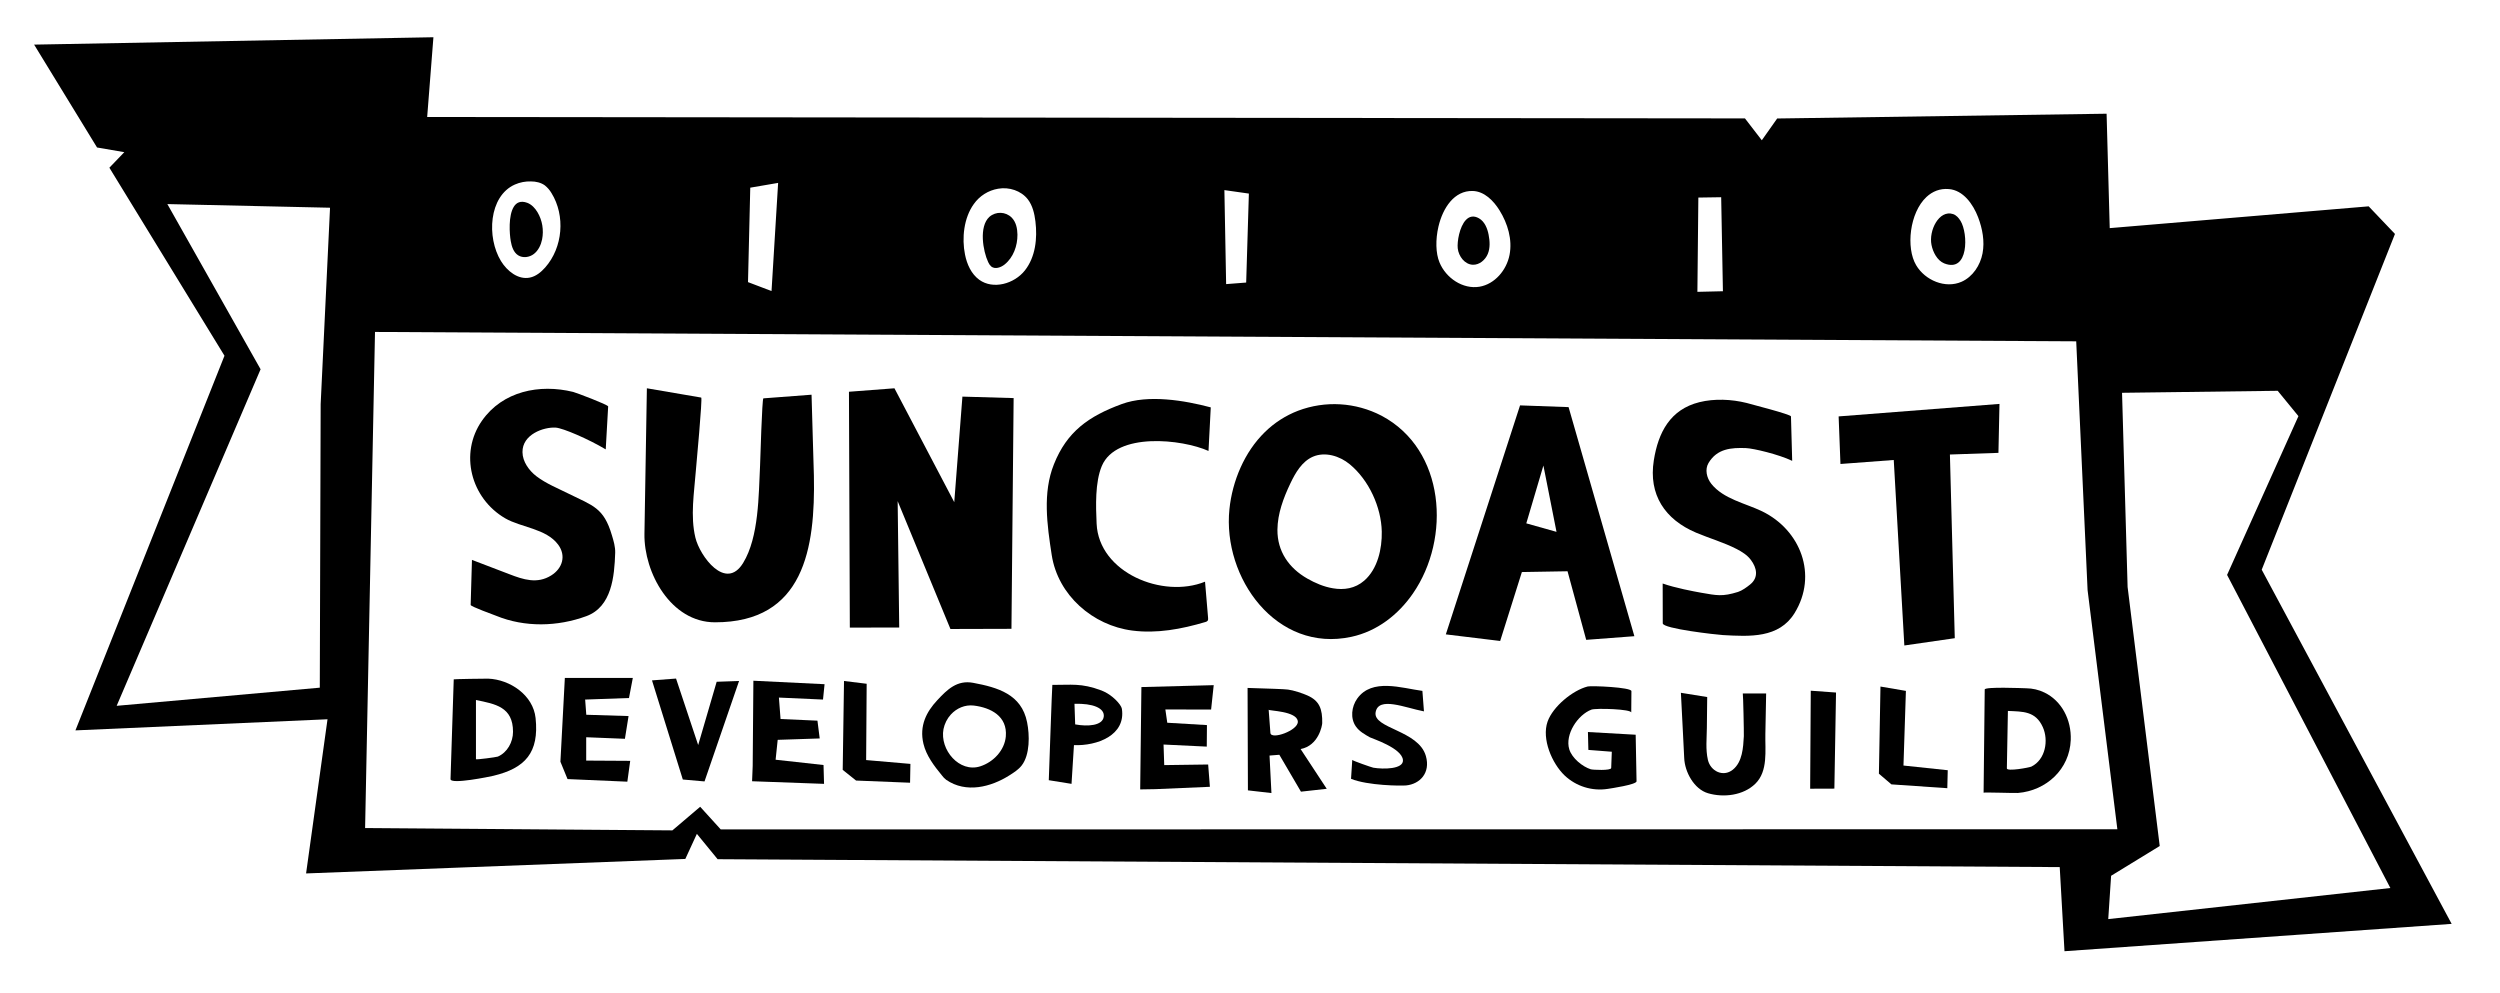 <?xml version="1.0" encoding="UTF-8" standalone="no"?>
<!DOCTYPE svg PUBLIC "-//W3C//DTD SVG 1.1//EN" "http://www.w3.org/Graphics/SVG/1.1/DTD/svg11.dtd">
<svg width="100%" height="100%" viewBox="0 0 2880 1144" version="1.1" xmlns="http://www.w3.org/2000/svg" xmlns:xlink="http://www.w3.org/1999/xlink" xml:space="preserve" xmlns:serif="http://www.serif.com/" style="fill-rule:evenodd;clip-rule:evenodd;stroke-linejoin:round;stroke-miterlimit:2;">
    <path d="M1696.8,305C1704.3,305.2 1711,299.5 1713.9,292.6C1716.8,285.7 1716.3,277.8 1714.9,270.5C1713.5,263.2 1710.4,255.3 1703.8,251.5C1697.5,247.9 1692.5,249.4 1688.7,253.4C1681.3,261.2 1678.5,278.5 1679.3,286C1680.3,295.3 1687.4,304.7 1696.8,305Z" style="fill-rule:nonzero;"/>
    <path d="M2605.5,656.3L2759,269.5L2728.7,237.7L2430.4,262.8L2426.8,131L2047.3,136.5L2029.6,161.6L2010.2,136.4L492.1,134.8L499.3,42.9L39.3,51.4L111.8,169.9L143.2,175.3L126,193.2L258.6,409.8L86.9,841.4L377.3,828.6L352.6,1006.2L789.5,989.5L802.8,960.6L826.7,989.8L2372.8,998.9L2378.3,1095.8L2824.3,1064.3L2605.5,656.3ZM2219.3,226.9C2226.1,220.6 2234.7,216.9 2245.1,217.8C2261.5,219.1 2272.9,234.9 2278.8,250.3C2283.8,263.5 2286.5,278 2283.9,291.8C2281.3,305.6 2272.6,318.9 2259.7,324.6C2241.1,332.8 2217.7,323 2207.4,305.5C2195.5,285.5 2199.8,245.1 2219.3,226.9ZM1956.5,227.6L1982.8,227.2L1984.8,335.5L1955.4,336.2L1956.5,227.6ZM1657.1,261C1662.2,239.3 1675.4,219.4 1696.6,220C1709.9,220.4 1720.5,231.1 1727.5,242.4C1736.9,257.6 1742.4,276 1739,293.6C1735.6,311.2 1722,327.3 1704.4,330.3C1685.2,333.5 1665.7,320.3 1658.3,302.3C1653.9,291.8 1653.6,276 1657.1,261ZM1438.7,223L1435.6,325.5L1412.5,327.3L1410.5,219L1438.7,223ZM1121.8,235.1C1128.4,225.7 1138.5,219.3 1149.9,217.4C1162.4,215.2 1176.3,219.6 1184.1,229.7C1189.6,236.9 1191.7,246.1 1192.8,255C1195.2,274.6 1192.9,296 1180.7,311.5C1168.5,327 1144.1,333.9 1128.1,322.3C1118.9,315.6 1113.9,304.4 1111.7,293.3C1107.8,274.2 1110.4,250.9 1121.8,235.1ZM864.3,216.2L896.4,210.7L888.8,335.3L861.7,325L864.3,216.2ZM593.1,212.6C599,210 605.3,208.8 611.7,209C617.3,209 623.2,210.3 627.7,213.6C630.7,216 633.3,219 635.3,222.4C651.5,248.5 648.4,285.1 628.1,308.1C623.3,313.5 617.4,318.4 610.3,319.8C596.9,322.5 584.2,312.3 577.1,300.7C560.5,273.5 563,226 593.1,212.6ZM369.4,465.6L368.4,792.2L134.4,813.1L300.2,425.4L192.8,235.1L380.2,239.3L369.4,465.6ZM830.3,955.5L806.6,929.4L774.6,956.6L420.6,953.9L432,382.4L2391.8,393.2L2404.9,679.8L2439.2,955.3L830.3,955.5ZM2432,1008.9L2488,974.6L2451,676.2L2444.6,452.5L2623.9,450.2L2647.8,479.4L2565.6,662.3L2753.7,1023L2428.7,1058.8L2432,1008.9Z" style="fill-rule:nonzero;"/>
    <path d="M596.9,294.1C602.4,297.6 610,296.5 615.1,292.5C620.2,288.5 623.2,282.2 624.5,275.8C626.6,265.1 624.8,253.9 619.2,244.5C616.4,239.8 612.4,235.5 607.3,233.6C599.8,230.9 594.9,233.3 591.9,238.2C585.5,248.4 586.9,269.5 588.4,277.8C589.5,284.1 591.6,290.7 596.9,294.1Z" style="fill-rule:nonzero;"/>
    <path d="M1141.9,307C1146.3,310.5 1152.9,308.2 1157.3,304.7C1167.4,296.6 1172.2,283.2 1172.1,270.3C1172,263.2 1170.5,255.8 1165.5,250.7C1158.5,243.7 1147.3,243.3 1139.8,249.8C1127.5,261 1132.4,289.3 1138.4,302C1139.2,303.9 1140.4,305.6 1141.9,307Z" style="fill-rule:nonzero;"/>
    <path d="M2239.7,303.4C2268.1,314.8 2267.5,268.9 2258.5,254.4C2256.4,251 2253.6,247.8 2249.9,246.6C2233.8,241.4 2221.7,265.6 2225.1,282.2C2226.7,290.3 2231.6,300.1 2239.7,303.4Z" style="fill-rule:nonzero;"/>
    <path d="M700.6,468.2C700.2,466.1 663.8,452.4 660.3,451.5C621.6,442 579,450.6 555.2,484.7C529,522.2 542.3,574 582,597.1C600,607.6 629.2,608.9 642.9,627.3C652.5,640.1 648,654.8 635,662.9C618.9,673 602.9,667.7 586.6,661.4C572.3,655.9 558,650.5 543.7,645L542.2,696.9C542.2,698.7 568.6,708.2 571.6,709.4C604.6,722.9 642.3,722 675.5,709.8C704.8,699 707.8,664 708.7,636.8C708.9,629.9 706.9,623.2 704.9,616.6C695.5,584.7 683,582.6 655.2,568.8C642.6,562.5 629.2,557.2 617.9,548.6C609.5,542.1 602,531.9 601.9,520.9C601.6,500.4 626.3,491.8 640.1,492.6C648.5,493.1 678.3,506 697.8,517.7C697.8,517.5 700.5,470.3 700.6,468.2" style="fill-rule:nonzero;"/>
    <path d="M745.2,447.3C745.2,447.3 804.2,457.4 807.8,458C809.4,458.3 802.1,536.5 801.6,542.5C799.7,567.6 795.1,594.4 801.1,619.4C806.2,640.6 836,681.4 856.1,648.5C874.4,618.7 873.9,569.9 875.6,536.3C875.8,531.2 877.9,459 879.4,458.9L934.9,454.7C935.5,483.3 937.3,530 937.6,547.8C939.3,631.6 926.3,717 823.6,716.9C772.8,716.9 741.7,659.7 742.4,615C742.4,614.9 745.2,447.3 745.2,447.3" style="fill-rule:nonzero;"/>
    <path d="M979,723L978,451.3L1030.4,447.3L1099.3,578.5L1108.7,456.9L1167.7,458.6L1165.2,724.4L1094.9,724.6L1034.1,577.3L1035.9,722.9L979,723Z" style="fill-rule:nonzero;"/>
    <path d="M1388.2,670.1C1389.4,684 1390.5,697.9 1391.7,711.7C1391.9,712.9 1391.8,714.1 1391.2,715.1C1390.5,715.9 1389.5,716.4 1388.5,716.6C1361.2,724.7 1332.6,730.1 1304.3,726.4C1258.8,720.5 1218.8,685.7 1211.6,639.5C1206.2,604.6 1201,567.7 1214.1,534.9C1229.1,497.2 1254.1,479.5 1292.2,465.5C1322.8,454.2 1364.7,461.3 1394.8,469.3C1393.9,486 1393,502.8 1392.2,519.5C1362,505.9 1286,497.4 1269.3,536.8C1261.4,555.6 1262.4,583.2 1263.3,603.2C1265.8,659.8 1339.6,689.9 1388.2,670.1" style="fill-rule:nonzero;"/>
    <path d="M1758.3,602.9L1793.1,612.7L1778,536.3L1758.3,602.9ZM1751.1,467L1807,469L1882.8,732.9L1827.3,737.1L1805.8,658.1L1753.2,659L1728.2,738.4L1665.6,730.8L1751.1,467Z" style="fill-rule:nonzero;"/>
    <path d="M1535.5,677.7C1548.2,679.9 1561,678.1 1571.6,668.9C1587.1,655.4 1592.2,632.1 1591.8,612.4C1591.2,584.2 1577,553.1 1555,534.9C1543.3,525.2 1526.5,520.1 1512.5,526.1C1499.9,531.6 1492.4,544.5 1486.5,556.9C1478.5,573.7 1471.8,591.6 1471.6,610.2C1471.4,635.2 1484.8,654.4 1506,666.5C1514.9,671.6 1525.1,676 1535.5,677.7M1457.1,497.8C1468,487.1 1481,478.7 1495.3,473.2C1526.7,461.3 1561.7,463.4 1591.5,478.9C1665.1,517.9 1671.7,620 1627.7,683.7C1610.8,708.2 1586.4,727.2 1556.9,733.6C1470.4,752.4 1408.2,665.6 1416.3,586.6C1419.6,554.2 1433.6,520.7 1457.1,497.8" style="fill-rule:nonzero;"/>
    <path d="M2063.2,479.7C2063.2,479.7 2064.6,530.8 2064.6,530.9C2049,523.4 2019.8,516.5 2011.3,516.2C1994.5,515.6 1978.1,516.7 1968.2,533.4C1963.8,540.8 1966.1,550.6 1971.4,557.3C1985.2,574.8 2010.8,579.8 2029.9,589C2074.3,610.6 2094.3,662.4 2067.4,706.2C2049.4,735.5 2015.5,733.3 1984.8,731.6C1977.7,731.2 1915.6,724.3 1915.5,718.1C1915.5,718.1 1915.4,672.7 1915.4,672.2C1929.7,677.3 1951.7,681.4 1959.6,682.8C1977.9,686 1984.2,687.5 2002.2,681.9C2006.9,680.4 2012.4,676.4 2016.2,673.3C2026.2,665.2 2023.9,654.1 2016.9,644.9C2012.8,639.4 2006.8,635.7 2000.7,632.5C1985.7,624.8 1969.4,620.2 1953.8,613.6C1918,598.4 1898.9,569.9 1905.2,530.3C1910.3,498.2 1924,471.7 1957.7,463.3C1975.1,459 1994.7,459.9 2012.1,464.2C2016.9,465.6 2063.2,477.4 2063.2,479.7" style="fill-rule:nonzero;"/>
    <path d="M2118.1,479.7L2120.2,534.5L2181.6,529.9L2193.8,743.6L2251.9,735.2L2246.3,523.6L2302.2,521.7L2303.4,465.3L2118.1,479.7Z" style="fill-rule:nonzero;"/>
    <path d="M573.5,871.6C584.4,866.9 591,854.9 591,843C591,814.3 570.6,811 548.3,806.4L548.3,874.6C548.3,875.4 571.8,872.3 573.5,871.6M519,897.5C519,897.5 522.6,785.5 522.7,782.6C522.7,782.3 559.5,781.7 562.4,781.8C587.6,782.8 614.2,800.8 617,827.2C621.2,866.9 605.2,884.9 568.4,893.7C564.8,894.6 518.8,904.1 519,897.5" style="fill-rule:nonzero;"/>
    <path d="M650.7,781L645.6,877.5L653.8,897.5L722.7,900.5L726,876.5L675.3,876.2L675.3,849.3L719.9,851.1L724.1,824.9L675.4,823.4L674.1,805.9L724.6,804.1L729,781L650.7,781Z" style="fill-rule:nonzero;"/>
    <path d="M751.1,783.8L778.8,781.7L804.3,858.3L825.6,785.4L851.4,784.5L811.6,900.2L786.6,898L751.1,783.8Z" style="fill-rule:nonzero;"/>
    <path d="M867.9,784.2L867.1,882.4L866.4,900L949.3,903L948.7,881.3L893.5,875.2L895.9,852.3L944.3,850.7L941.7,830.2L899.2,828.3L897.3,803.6L948.1,805.9L949.9,788.2L867.9,784.2Z" style="fill-rule:nonzero;"/>
    <path d="M972.3,784.5L998.4,787.7L997.8,875.6L1048.8,880L1048.4,901.7L986.2,899.2L970.8,886.9L972.3,784.5Z" style="fill-rule:nonzero;"/>
    <path d="M1095.4,823.1C1091.1,827.8 1088.2,833.6 1086.9,839.9C1082.4,863.7 1105.2,890.6 1129.3,882.8C1144.5,877.9 1157.3,864.3 1158.7,848.4C1160.7,825.1 1141.5,815.2 1121.8,812.8C1111.6,811.6 1102,815.9 1095.4,823.1M1079.7,806.7C1091.3,794.2 1102.6,783.2 1121,786.6C1149.3,791.9 1176.8,799.7 1183.2,832C1186.2,846.7 1186.6,869.4 1177,881.8C1173.2,886.7 1167.9,890 1162.7,893.3C1141.5,906.7 1112.9,914.1 1090.1,898.4C1088.2,897 1086.5,895.2 1085.1,893.3C1076.1,882.3 1067.1,870.6 1063.8,856.8C1058.9,836.1 1067.2,820.1 1079.7,806.7" style="fill-rule:nonzero;"/>
    <path d="M1237.8,810.8L1238.6,834.5C1253.2,837.2 1270,836 1271.5,825.8C1273,815.6 1258.6,810.1 1237.8,810.8M1269.1,795.5C1281.2,800.1 1291.7,811.8 1292.4,816.5C1297.1,847.1 1263.9,859.4 1237.2,858.4L1234.4,903L1208.2,898.8C1208.2,898.8 1212,789 1212.3,789C1233.8,789.2 1245.3,786.5 1269.1,795.5" style="fill-rule:nonzero;"/>
    <path d="M1314.9,791.5L1313.5,909.4L1331,909.1L1393.8,906.4L1391.8,880.7L1341.2,881.4L1340.4,857.7L1390.2,860.1L1390.4,835.3L1344.7,832.6L1342.5,817.3L1395.2,817.4L1398.2,789.3L1314.9,791.5Z" style="fill-rule:nonzero;"/>
    <path d="M1461.5,817.6L1463.5,844.3C1464.1,852.7 1495.8,841.5 1495.1,831.2C1494.3,819 1461.6,819 1461.5,817.6M1506,801.1C1520.1,807.3 1523.5,816.8 1523.2,833.1C1523.1,836 1519,859 1498.3,862.9L1528.4,908.7L1498.7,912L1473.8,869.5L1462.5,870.4L1464.7,913.6L1437.6,910.5C1437.6,910.5 1437.2,792.6 1437.2,792.5C1459,793.2 1480,793.8 1483.8,794.4C1489.9,795.1 1500.9,798.8 1506,801.1" style="fill-rule:nonzero;"/>
    <path d="M1638.6,795.9L1640.4,819.5C1618.8,815.4 1587.8,801.8 1584.7,820.6C1581.6,839.4 1634.1,841.1 1642.6,870.9C1648.2,890.5 1635.6,903.2 1620,904.8C1614.2,905.4 1575.8,905.1 1556.4,897.2C1556.4,897.2 1557.8,876.5 1557.8,875.4C1557.7,876.2 1580,884 1582.1,884.4C1593.3,886.3 1617,886.3 1616.2,875.6C1615.1,861.7 1580.4,850.7 1578.1,849.4C1572.1,846 1565.8,842.5 1561.9,836.8C1555.4,827.5 1556.9,814.1 1563.5,804.8C1580.5,780.9 1614.7,792.7 1638.6,795.9" style="fill-rule:nonzero;"/>
    <path d="M1879.4,796.2L1879.2,821C1880,816.8 1838.4,815.6 1833.3,817.5C1817.5,823.5 1802.6,846.1 1807.8,863.2C1811,873.6 1823.1,883.2 1832.5,886.2C1834.5,886.9 1856,888 1856.1,884.7L1856.8,866L1829.8,863.9L1829.3,843.3L1884.3,846.4C1884.3,846.4 1885.3,900 1885.3,900.1C1885.1,903.9 1855.5,908.3 1852.1,908.8C1834.1,911.6 1815.8,905.9 1802.5,893.4C1787.9,879.5 1775.8,851.3 1782.8,831.3C1788.9,814 1811.7,795.2 1829.1,790.8C1833.6,789.8 1879.5,791.7 1879.4,796.2" style="fill-rule:nonzero;"/>
    <path d="M1936.4,798.1L1966.7,803C1966.6,814.8 1966.5,826.7 1966.3,838.5C1966.2,850.7 1964.7,863.3 1967.5,875.4C1970.5,888.4 1985.1,895.6 1996.2,886.7C2007.3,877.8 2008.2,861.1 2008.9,848.1C2009.1,844.1 2008.1,798.9 2007.7,798.9L2034.6,798.9L2033.7,845.7C2033.3,864.4 2037,888.4 2022.1,902.9C2008.3,916.4 1985.6,919.1 1967.6,913.8C1951.6,909.1 1940.8,889.3 1940.2,873.1C1939.8,863.1 1939.2,853.1 1938.7,843.1C1938,828.2 1937.2,813.1 1936.4,798.1" style="fill-rule:nonzero;"/>
    <path d="M2086,795.7L2085.3,908.6L2113.2,908.5L2115.1,797.8L2086,795.7Z" style="fill-rule:nonzero;"/>
    <path d="M2166.3,790.9L2195.6,795.9L2192.8,881.9L2243.8,887.3L2243.3,908L2178.9,903.6L2164.5,891.3L2166.3,790.9Z" style="fill-rule:nonzero;"/>
    <path d="M2313.1,819C2313.1,819 2311.9,885.1 2311.9,885.2C2311.9,889 2337.7,884.3 2340.2,883.1C2356.4,875.1 2360.2,852.9 2353.3,837.6C2344.9,819 2330.3,819.8 2313.1,819M2355.2,797.8C2374.9,807.3 2386.4,829 2385.5,852.5C2384.2,886.1 2357.5,910.8 2324.6,913.5C2321.3,913.8 2285.1,912.5 2285.1,913.2C2285.5,873.5 2285.9,833.9 2286.4,794.3C2286.5,790.9 2330.2,792.8 2334.3,792.9C2341.5,793 2348.7,794.6 2355.2,797.8" style="fill-rule:nonzero;"/>
</svg>
